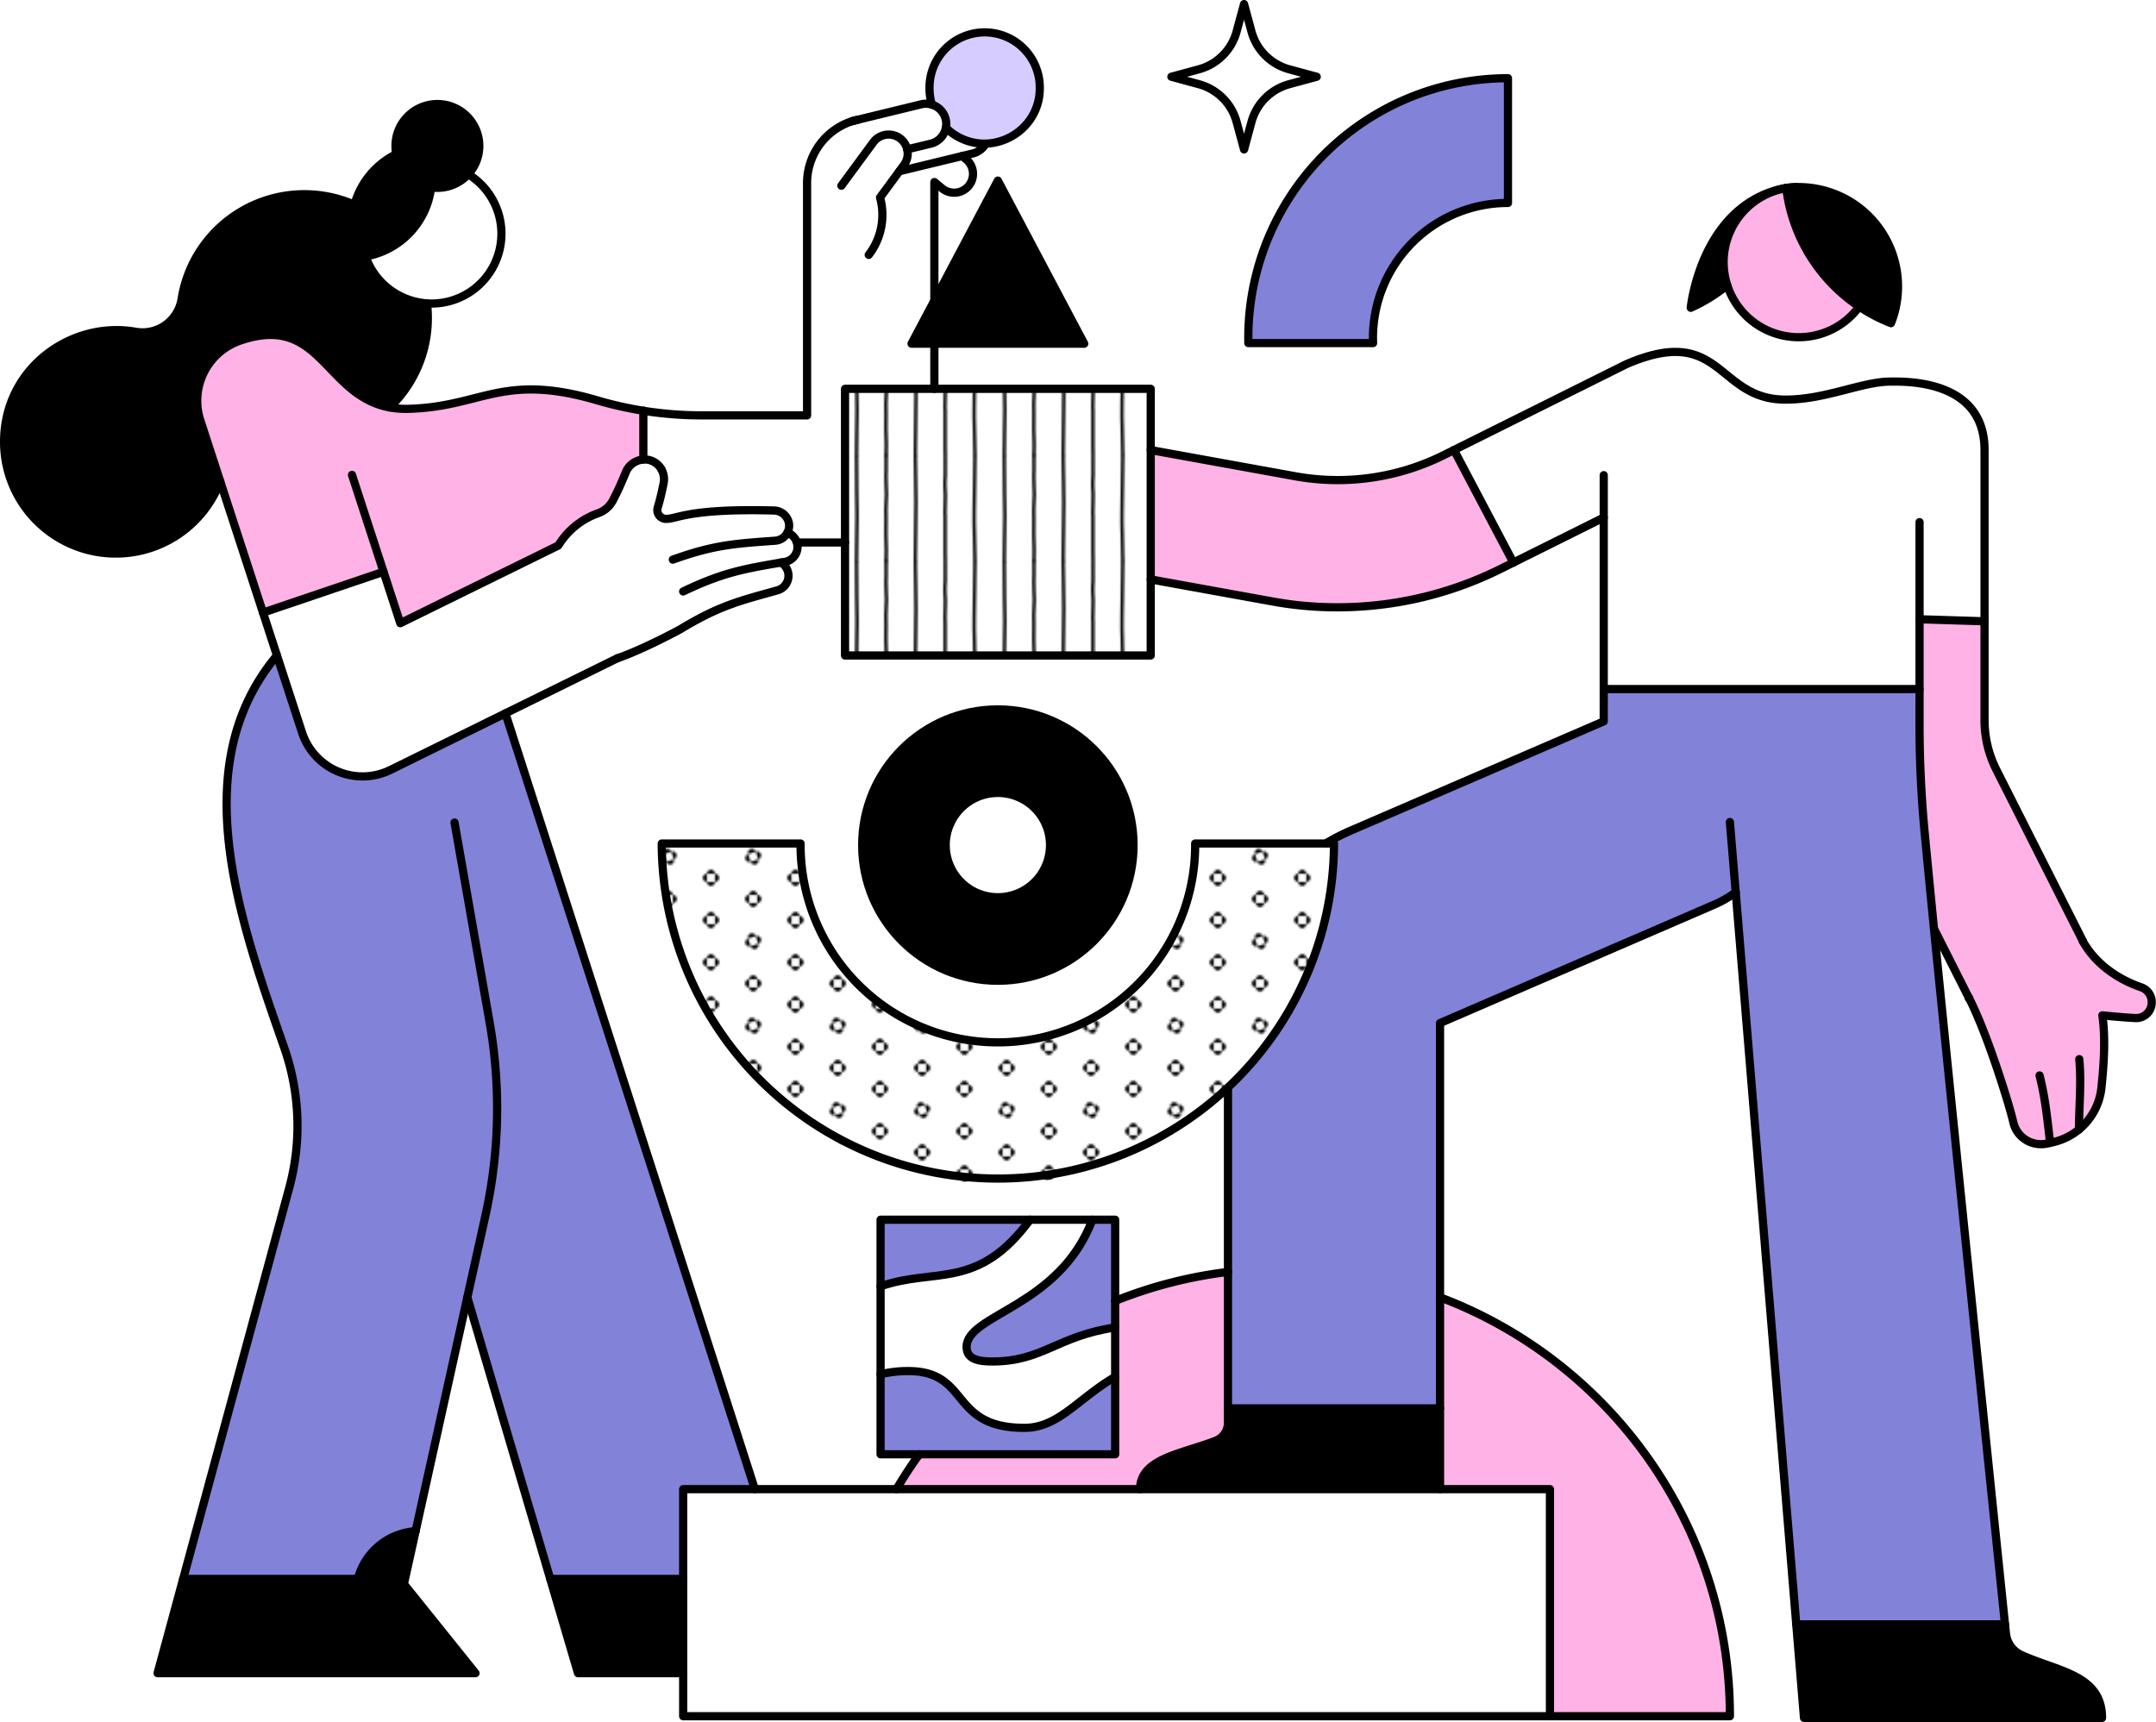 <svg xmlns="http://www.w3.org/2000/svg" xmlns:xlink="http://www.w3.org/1999/xlink" viewBox="0 0 1051.59 840.01"><defs><style>.cls-1,.cls-2,.cls-9{fill:none;}.cls-2,.cls-9{stroke:#000;stroke-linecap:round;stroke-linejoin:round;}.cls-2{stroke-width:1.5px;}.cls-3{fill:#ffb2e5;}.cls-4{fill:#8282d9;}.cls-5{fill:#fff;}.cls-6{fill:url(#New_Pattern_2);}.cls-7{fill:url(#New_Pattern);}.cls-8{fill:#d7ccff;}.cls-9{stroke-width:4px;}</style><pattern id="New_Pattern_2" data-name="New Pattern 2" width="40" height="40" patternTransform="translate(-24.02 -14.68) scale(1.03)" patternUnits="userSpaceOnUse" viewBox="0 0 40 40"><rect class="cls-1" width="40" height="40"/><path d="M36.18,30a1.9,1.9,0,0,0,1.91,1.91V28.09A1.9,1.9,0,0,0,36.18,30Z"/><path d="M40,33.82a1.9,1.9,0,0,0,1.91-1.91H38.09A1.9,1.9,0,0,0,40,33.82Z"/><path d="M40,26.18a1.9,1.9,0,0,0-1.91,1.91h3.82A1.9,1.9,0,0,0,40,26.18Z"/><path d="M16.18,40a1.9,1.9,0,0,0,1.91,1.91V38.09A1.9,1.9,0,0,0,16.18,40Z"/><path d="M21.91,38.09v3.82a1.91,1.91,0,0,0,0-3.82Z"/><path d="M20,36.18a1.9,1.9,0,0,0-1.91,1.91h3.82A1.9,1.9,0,0,0,20,36.18Z"/><path d="M1.91,28.09v3.82a1.91,1.91,0,0,0,0-3.82Z"/><path d="M36.18,10a1.9,1.9,0,0,0,1.91,1.91V8.09A1.9,1.9,0,0,0,36.18,10Z"/><path d="M40,13.82a1.9,1.9,0,0,0,1.91-1.91H38.09A1.9,1.9,0,0,0,40,13.82Z"/><path d="M40,6.18a1.9,1.9,0,0,0-1.91,1.91h3.82A1.9,1.9,0,0,0,40,6.18Z"/><path d="M18.79,16.37a1.92,1.92,0,0,0-1.21,2.42l3.63-1.21A1.92,1.92,0,0,0,18.79,16.37Z"/><path d="M22.42,21.21l-3.63,1.21a1.91,1.91,0,0,0,3.63-1.21Z"/><path d="M16.37,21.21a1.92,1.92,0,0,0,2.42,1.21l-1.21-3.63A1.92,1.92,0,0,0,16.37,21.21Z"/><path d="M23.63,18.79a1.92,1.92,0,0,0-2.42-1.21l1.21,3.63A1.92,1.92,0,0,0,23.63,18.79Z"/><path d="M1.91,8.09v3.82a1.91,1.91,0,0,0,0-3.82Z"/><path d="M20,3.82a1.9,1.9,0,0,0,1.91-1.91H18.09A1.9,1.9,0,0,0,20,3.82Z"/><path d="M0,33.82a1.9,1.9,0,0,0,1.91-1.91H-1.91A1.9,1.9,0,0,0,0,33.82Z"/><path d="M0,26.18a1.9,1.9,0,0,0-1.91,1.91H1.91A1.9,1.9,0,0,0,0,26.18Z"/><path d="M0,13.82a1.9,1.9,0,0,0,1.91-1.91H-1.91A1.9,1.9,0,0,0,0,13.82Z"/><path d="M0,6.18A1.9,1.9,0,0,0-1.91,8.09H1.91A1.9,1.9,0,0,0,0,6.18Z"/><path d="M16.18,0a1.9,1.9,0,0,0,1.91,1.91V-1.91A1.9,1.9,0,0,0,16.18,0Z"/><path d="M21.91-1.91V1.91A1.9,1.9,0,0,0,23.82,0,1.9,1.9,0,0,0,21.91-1.91Z"/></pattern><pattern id="New_Pattern" data-name="New Pattern" width="70" height="50" patternTransform="translate(-24.02 -35.37) scale(1.03)" patternUnits="userSpaceOnUse" viewBox="0 0 70 50"><rect class="cls-1" width="70" height="50"/><path class="cls-2" d="M8.89,100c-.05-7.08.29-14.17.29-21.25,0-4.32-.37-17.48-.29-28.09"/><path class="cls-2" d="M22.94,99.84c0-1.65.09-3.31.09-5,0-2.48-.21-5-.21-7.45s0-3.83.05-7.28c0-1.44-.06-2.9-.06-4.35,0-3.1.31-4.62.31-7.37,0-1.4-.27-4.94-.27-8.33q0-1.61.09-3.21V50.11"/><path class="cls-2" d="M36.74,99.84c0-9.46.33-18.09.33-27.56,0-3.7-.15-7.46-.15-11.2,0-3.35-.1-7.29-.18-10.75"/><path class="cls-2" d="M50.93,99.75c0-1.24-.07-2.75-.07-4,0-1.92,0-3.86,0-5.79,0-3.87,0-7.66,0-11.51a8.42,8.42,0,0,1-.08-1.22c0-.32.18-6.68.18-8,0-2.2-.21-3.25-.21-5.64,0-1.3.06-2.65.17-3.86,0-2.89,0-5.89,0-9.05"/><path class="cls-2" d="M65,99.71c0-8.34-.55-15.73-.36-24.06.18-8.13.16-17.71.36-25.19"/><path class="cls-2" d="M8.89,50c-.05-7.08.29-14.17.29-21.25,0-4.32-.37-17.48-.29-28.09"/><path class="cls-2" d="M22.94,49.84c0-1.65.09-3.31.09-5,0-2.48-.21-5-.21-7.45s0-3.83.05-7.28c0-1.44-.06-2.9-.06-4.35,0-3.1.31-4.62.31-7.37,0-1.4-.27-4.94-.27-8.33q0-1.6.09-3.21V.11"/><path class="cls-2" d="M36.74,49.84c0-9.46.33-18.09.33-27.56,0-3.7-.15-7.46-.15-11.2,0-3.35-.1-7.29-.18-10.75"/><path class="cls-2" d="M50.93,49.75c0-1.24-.07-2.75-.07-4,0-1.92,0-3.86,0-5.79,0-3.87,0-7.66,0-11.51a8.42,8.42,0,0,1-.08-1.22c0-.32.18-6.68.18-8,0-2.2-.21-3.25-.21-5.64,0-1.3.06-2.65.17-3.86,0-2.89,0-5.89,0-9"/><path class="cls-2" d="M65,49.71c0-8.34-.55-15.73-.36-24.06.18-8.13.16-17.71.36-25.19"/><path class="cls-2" d="M8.89,0c-.05-7.08.29-14.17.29-21.25,0-4.32-.37-17.48-.29-28.09"/><path class="cls-2" d="M22.94-.16c0-1.65.09-3.31.09-5,0-2.48-.21-5-.21-7.45s0-3.83.05-7.28c0-1.44-.06-2.9-.06-4.35,0-3.1.31-4.62.31-7.37,0-1.4-.27-4.94-.27-8.33q0-1.61.09-3.21v-6.71"/><path class="cls-2" d="M36.74-.16c0-9.46.33-18.09.33-27.56,0-3.7-.15-7.46-.15-11.2,0-3.35-.1-7.29-.18-10.75"/><path class="cls-2" d="M50.93-.25c0-1.24-.07-2.75-.07-4,0-1.92,0-3.86,0-5.79,0-3.87,0-7.66,0-11.51a8.42,8.42,0,0,1-.08-1.22c0-.32.18-6.68.18-8,0-2.2-.21-3.25-.21-5.64,0-1.3.06-2.65.17-3.86,0-2.89,0-5.89,0-9.05"/><path class="cls-2" d="M65-.29c0-8.34-.55-15.73-.36-24.06.18-8.13.16-17.71.36-25.19"/></pattern></defs><g id="Layer_2" data-name="Layer 2"><g id="illustrations"><path class="cls-3" d="M1014,551a30.86,30.86,0,0,1-14.08,6.51c-8.48,2.52-16.24-2.42-18-10-1.88-8.37-12.46-42.58-21.39-60.2l-.22-.4v0h0l0-.05c-.47-.93-3.26-6.47-17.05-33.76h0c-1.77-18-3.31-33.86-4.54-46.83q-2.5-26.35-2.5-52.82V302.08l31.65,1v48.26a53.68,53.68,0,0,0,5.74,24.11l42.25,83.66c7.69,13.66,21,20,28.61,22.55a7.58,7.58,0,0,1,5,7.79c0,.07,0,.12,0,.18a7.56,7.56,0,0,1-7.9,7c-5.38-.27-11.51-.84-16.14-1.32,1.54,11,.79,23.24-.43,35.13A30.61,30.61,0,0,1,1014,551Z"/><path d="M1025.27,838H879.9l-3.77-45.64H977.94l.47,4.52a13,13,0,0,0,7.7,10.52C1004.32,815.52,1025.27,817.14,1025.27,838Z"/><path class="cls-4" d="M846.59,435.24a51.93,51.93,0,0,1-10.5,6.07L702.38,499.06V687H598.94V531.75a163.43,163.43,0,0,0,51.72-119.51v-.77h-4a99.56,99.56,0,0,1,12-6.2l123.6-53.38V336.13h154v17.26q0,26.46,2.5,52.82c1.23,13,2.77,28.84,4.54,46.83h0c9.19,93.08,24.63,242.68,34.64,339.32H876.13Z"/><path class="cls-5" d="M960.38,486.86h0l0,0Z"/><path class="cls-5" d="M960.38,486.86l0,0a0,0,0,0,0,0,0Z"/><path d="M925.76,139.69a48.48,48.48,0,0,1-3.43,18,81.35,81.35,0,0,1-51.08-65.89,36.59,36.59,0,0,1,5.06-.49h1A48.43,48.43,0,0,1,925.76,139.69Z"/><path class="cls-3" d="M906.83,149.56a36.62,36.62,0,1,1-35.58-57.8A81.2,81.2,0,0,0,906.83,149.56Z"/><path class="cls-5" d="M871.24,91.64a49.77,49.77,0,0,1,5.07-.37,36.59,36.59,0,0,0-5.06.49S871.24,91.68,871.24,91.64Z"/><path d="M871.25,91.76a36.64,36.64,0,0,0-28.77,47.38h0a78.84,78.84,0,0,1-17.81,11s5-50.78,46.58-58.51C871.24,91.68,871.25,91.72,871.25,91.76Z"/><path class="cls-3" d="M843.76,837.19H756V726.42H702.38V632.84C785,664,843.75,743.7,843.76,837.19Z"/><path class="cls-5" d="M782.25,252.46l-44.12,22-29-54.91,84.06-41.86c46.84-20.19,43.79,17.28,77.6,17.28H871c19.48,0,37.26-8.79,51.07-8.79,6.86,0,45.89-1.3,45.89,33.38v83.55l-31.65-1v34.05h-154Z"/><rect class="cls-5" x="333.22" y="726.42" width="422.77" height="110.77"/><path class="cls-4" d="M735.51,38.16V99a65.85,65.85,0,0,0-65.85,65.84c0,.86,0,1.71.05,2.56H608.87c0-.85,0-1.7,0-2.56A126.63,126.63,0,0,1,735.51,38.16Z"/><path d="M702.38,687v39.41H556.08c0-15.08,20.71-17.25,36.94-23.65a9.39,9.39,0,0,0,5.92-8.73v-7Z"/><path class="cls-5" d="M650.66,411.47v.77a163.95,163.95,0,1,1-327.89,0v-.77h67.71v.77a96.23,96.23,0,0,0,192.46,0v-.77Z"/><polygon class="cls-5" points="561.27 282.64 561.27 319.75 412.16 319.75 412.16 189.67 561.27 189.67 561.27 282.64"/><path class="cls-6" d="M650.66,411.47v.77a163.95,163.95,0,1,1-327.89,0v-.77h67.71v.77a96.23,96.23,0,0,0,192.46,0v-.77Z"/><path class="cls-5" d="M642.23,37.44l-13.41,3.64a26.17,26.17,0,0,0-18.41,18.43l-3.62,13.38-3.63-13.38a26.14,26.14,0,0,0-18.41-18.43l-13.4-3.64,13.4-3.63a26.16,26.16,0,0,0,18.41-18.43L606.79,2l3.62,13.38a26.19,26.19,0,0,0,18.41,18.43Z"/><path class="cls-3" d="M731.57,277.69a178.5,178.5,0,0,1-79.32,18.56,176.35,176.35,0,0,1-31.34-2.8l-59.64-10.81V219.55L632,232.37a116,116,0,0,0,71.93-10.23l5.26-2.63,29,54.91h0Z"/><path class="cls-3" d="M598.94,692.1V694a9.39,9.39,0,0,1-5.92,8.73c-16.23,6.4-36.94,8.57-36.94,23.65H437.25q5.17-8.77,11.12-17h95.55V634.6a217.27,217.27,0,0,1,55-14.13Z"/><polygon class="cls-7" points="561.27 282.64 561.27 319.75 412.16 319.75 412.16 189.67 561.27 189.67 561.27 282.64"/><path class="cls-4" d="M543.92,671.63v37.79H429.5v-39a56.51,56.51,0,0,1,13.38-1.56c30.61,0,19.83,27.7,56.76,27.7C516.29,696.52,525.59,682.34,543.92,671.63Z"/><path class="cls-5" d="M543.92,647.55v24.08c-18.33,10.71-27.63,24.89-44.28,24.89-36.93,0-26.15-27.7-56.76-27.7a56.51,56.51,0,0,0-13.38,1.56V627.49c26.37-9.3,47.37,2.21,72.9-32.5h30.41c-16.09,42.67-61.35,46.08-61.35,62.06,0,6.3,6.34,7.08,12.64,7.08C508.54,664.13,515.66,651.7,543.92,647.55Z"/><path class="cls-4" d="M543.92,634.6v12.95c-28.26,4.15-35.38,16.58-59.82,16.58-6.3,0-12.64-.78-12.64-7.08,0-16,45.26-19.39,61.35-62.06h11.11Z"/><path d="M486.71,346.06a66.18,66.18,0,1,1-66.17,66.18A66.18,66.18,0,0,1,486.71,346.06Zm25.44,66.18a25.44,25.44,0,1,0-25.44,25.44A25.43,25.43,0,0,0,512.15,412.24Z"/><polygon points="486.71 88.09 528.83 167.66 444.6 167.66 455.74 146.62 455.74 146.61 486.71 88.09"/><path class="cls-5" d="M486.71,386.81a25.44,25.44,0,1,1-25.44,25.43A25.43,25.43,0,0,1,486.71,386.81Z"/><path class="cls-4" d="M429.5,595h72.9c-25.53,34.71-46.53,23.2-72.9,32.5Z"/><path class="cls-8" d="M480.27,16.3a26.88,26.88,0,0,1,26.88,26.89c0,14.68-11.77,26.29-26.37,26.88h-.51a26.79,26.79,0,0,1-18.9-7.77,9.63,9.63,0,0,0-.12-4.13,9.81,9.81,0,0,0-6.7-7.1h0a27.36,27.36,0,0,1-1.17-7.88A26.89,26.89,0,0,1,480.27,16.3Z"/><path class="cls-5" d="M440.91,80.47a9.3,9.3,0,0,0,1.57-7.61L454,70.08a9.89,9.89,0,0,0,7.38-7.77,26.79,26.79,0,0,0,18.9,7.77h.51a9.86,9.86,0,0,1-6.31,4.79l-35.81,8.67Z"/><path class="cls-5" d="M317.9,224.81a8.9,8.9,0,0,0-4.11-.64V200.31a179.26,179.26,0,0,0,28.35,2.26h51.53V89.44a31.73,31.73,0,0,1,22.12-30.37l.72-.2,32.85-8a9.89,9.89,0,0,1,11.89,7.27,9.63,9.63,0,0,1,.12,4.13A9.89,9.89,0,0,1,454,70.08l-11.51,2.78a9.3,9.3,0,0,1-1.57,7.61l-2.25,3.06,30.62-7.42,2.14,1.75a9.2,9.2,0,0,1-11.6,14.27l-4.08-3.33v57.82l-11.14,21h11.14v22H412.16v75H388.68a7.34,7.34,0,0,0-4.63-4.81,7.52,7.52,0,0,0,.85-3.41,7,7,0,0,0-.16-1.52,7.57,7.57,0,0,0-7.25-5.91c-41.92-1.11-47.16,4.19-52.69,4.09a4.29,4.29,0,0,1-4-5.51c1.08-3.69,1.71-6.18,2.89-11.93a9.67,9.67,0,0,0-5.82-10.83Z"/><path class="cls-5" d="M418.42,58.4l-1.74.42Q417.54,58.58,418.42,58.4Z"/><path class="cls-5" d="M416.51,58.87l-.72.2C416,59,416.26,58.93,416.51,58.87Z"/><path class="cls-4" d="M227.94,632.83l-25.25,114.1a31.18,31.18,0,0,0-28.14,23.29H89.32l51.74-190.71a115.63,115.63,0,0,0-2.38-68.27c-21.44-61.57-49-137.2-3.6-191.49l12.24,37.55a31.05,31.05,0,0,0,43.21,18.24l56-27.56L368.18,726.42h-35v43.8H268.39Z"/><polygon points="333.23 770.22 333.23 816.18 281.92 816.18 268.39 770.22 333.23 770.22"/><path class="cls-5" d="M313.79,224.17a8.9,8.9,0,0,1,4.11.64,9.67,9.67,0,0,1,5.82,10.83c-1.18,5.75-1.81,8.24-2.89,11.93a4.29,4.29,0,0,0,4,5.51c5.53.1,10.77-5.2,52.69-4.09a7.57,7.57,0,0,1,7.25,5.91,7,7,0,0,1,.16,1.52,7.52,7.52,0,0,1-.85,3.41,7.39,7.39,0,0,1-1.18,14.25l-2,.33A7.49,7.49,0,0,1,384,278a7.11,7.11,0,0,1,.47,1.59,7.38,7.38,0,0,1-5.29,8.38l-6,1.68C357.36,294,348,297.17,331.75,307c0,0-17.48,9.56-30.6,14.11h0L190.53,375.54a31,31,0,0,1-43.21-18.24l-19-58.46,58.79-19.92L195.24,304l77.09-37.93a37.27,37.27,0,0,1,19.46-15.76,13,13,0,0,0,7.17-6.27c2-3.78,3.58-7.27,5.11-10.92.4-.92.79-1.86,1.18-2.83A10,10,0,0,1,313.79,224.17Z"/><path class="cls-3" d="M187.06,278.92l-58.79,19.92L97.72,205.06A31,31,0,0,1,117.63,166c39-13.11,40.8,27,72.47,32.76a43.67,43.67,0,0,0,9.24.67c36-1,45.61-17.76,92-4.13a177.77,177.77,0,0,0,22.43,5.06v23.86a10,10,0,0,0-8.54,6.15c-.39,1-.78,1.91-1.18,2.83-1.53,3.65-3.13,7.14-5.11,10.92a13,13,0,0,1-7.17,6.27,37.27,37.27,0,0,0-19.46,15.76L195.24,304Z"/><path d="M197,772.72l34.93,43.46H76.86l12.46-46h85.23a31.18,31.18,0,0,1,28.14-23.29Z"/><path class="cls-5" d="M228.41,85a34.08,34.08,0,0,1-17.91,63.07c-.74,0-1.49,0-2.22-.08a34.31,34.31,0,0,1-30-22.9,38.89,38.89,0,0,0,32-33.69,19.25,19.25,0,0,0,3.06.23A20.32,20.32,0,0,0,228.4,85Z"/><path d="M213.34,50.76a20.44,20.44,0,0,1,0,40.88,19.25,19.25,0,0,1-3.06-.23,38.89,38.89,0,0,1-32,33.69,34.07,34.07,0,0,0,30,22.9h0c.11,1,.19,1.9.26,2.86a60.39,60.39,0,0,1-18.44,47.84c-31.67-5.77-33.43-45.87-72.47-32.76a31,31,0,0,0-19.91,39.11l9.71,29.78A54.48,54.48,0,0,1,2,215.52c0-36,32.91-59.21,64.15-53.69a19.33,19.33,0,0,0,22.46-16.15,60.61,60.61,0,0,1,84.26-45.81,39.12,39.12,0,0,1,20.41-24.68,21,21,0,0,1-.38-4A20.43,20.43,0,0,1,213.34,50.76Z"/><path class="cls-9" d="M756,837.19h87.77C843.75,743.7,785,664,702.38,632.84"/><path class="cls-9" d="M598.94,620.47a217.27,217.27,0,0,0-55,14.13"/><path class="cls-9" d="M448.37,709.42q-5.94,8.22-11.12,17"/><path class="cls-9" d="M606.79,2l-3.63,13.38a26.16,26.16,0,0,1-18.41,18.43l-13.4,3.63,13.4,3.64a26.14,26.14,0,0,1,18.41,18.43l3.63,13.38,3.62-13.38a26.17,26.17,0,0,1,18.41-18.43l13.41-3.64-13.41-3.63a26.19,26.19,0,0,1-18.41-18.43Z"/><path class="cls-9" d="M738.13,274.43l-6.56,3.26a178.5,178.5,0,0,1-79.32,18.56,176.35,176.35,0,0,1-31.34-2.8l-59.64-10.81"/><line class="cls-9" x1="782.25" y1="252.46" x2="738.13" y2="274.42"/><path class="cls-9" d="M384.05,259.83a7.39,7.39,0,0,1-1.18,14.25l-6.12,1.05c-16.35,2.85-26.06,5.06-43.53,13.39"/><path class="cls-9" d="M322.59,228.89a9.6,9.6,0,0,0-4.69-4.08,9,9,0,0,0-4.11-.64,10,10,0,0,0-8.54,6.15c-.39,1-.78,1.91-1.18,2.83-1.53,3.65-3.13,7.14-5.11,10.92a13,13,0,0,1-7.17,6.27,37.27,37.27,0,0,0-19.46,15.76L195.24,304l-23.56-72.35"/><path class="cls-9" d="M328.17,273c17.6-6.33,27.42-7.56,43.68-8.78h0l6.2-.45a7.36,7.36,0,0,0,6-3.9h0a7.52,7.52,0,0,0,.85-3.41,7,7,0,0,0-.16-1.52,7.57,7.57,0,0,0-7.25-5.91c-41.92-1.11-47.16,4.19-52.69,4.09a4.29,4.29,0,0,1-4-5.51c1.08-3.69,1.71-6.18,2.89-11.93a9.62,9.62,0,0,0-1.13-6.75"/><path class="cls-9" d="M416.68,58.82q.85-.24,1.74-.42"/><path class="cls-9" d="M301.15,321.09l0,0L190.53,375.54a31,31,0,0,1-43.21-18.24L97.72,205.06A31,31,0,0,1,117.63,166c39-13.11,40.81,26.92,72.47,32.76a44.34,44.34,0,0,0,9.24.67c36-1,45.61-17.76,92-4.13a178.16,178.16,0,0,0,22.43,5.06,179.26,179.26,0,0,0,28.35,2.26h51.53V89.44a31.73,31.73,0,0,1,22.12-30.37l.72-.2"/><path class="cls-9" d="M380.88,274.41A7.49,7.49,0,0,1,384,278a7.11,7.11,0,0,1,.47,1.59,7.38,7.38,0,0,1-5.29,8.38l-6,1.68C357.36,294,348,297.17,331.75,307c0,0-17.48,9.56-30.6,14.11h0"/><path class="cls-9" d="M135.08,319.75c-45.44,54.29-17.84,129.92,3.6,191.49a115.63,115.63,0,0,1,2.38,68.27L76.86,816.18H231.92L197,772.72,236.76,593a242.22,242.22,0,0,0,2.07-94.19L221.7,401.24"/><line class="cls-9" x1="246.52" y1="347.98" x2="368.18" y2="726.42"/><polyline class="cls-9" points="227.94 632.83 281.92 816.18 333.23 816.18"/><rect class="cls-9" x="333.22" y="726.42" width="422.77" height="110.77"/><line class="cls-9" x1="128.27" y1="298.84" x2="187.06" y2="278.92"/><path class="cls-9" d="M202.69,746.93a31.18,31.18,0,0,0-28.14,23.29H89.32"/><line class="cls-9" x1="268.39" y1="770.22" x2="333.22" y2="770.22"/><path class="cls-9" d="M228.41,85a34.08,34.08,0,0,1-17.91,63.07c-.74,0-1.49,0-2.22-.08a34.31,34.31,0,0,1-30-22.9,38.89,38.89,0,0,0,32-33.69,19.25,19.25,0,0,0,3.06.23A20.44,20.44,0,1,0,192.9,71.2a21,21,0,0,0,.38,4,39.12,39.12,0,0,0-20.41,24.68,60.61,60.61,0,0,0-84.26,45.81,19.33,19.33,0,0,1-22.46,16.15C34.91,156.31,2,179.49,2,215.52a54.48,54.48,0,0,0,105.43,19.32"/><path class="cls-9" d="M190.09,198.72h0a60.39,60.39,0,0,0,18.44-47.84c-.07-1-.15-1.91-.26-2.86"/><polygon class="cls-9" points="561.27 282.64 561.27 319.75 412.16 319.75 412.16 189.67 561.27 189.67 561.27 282.64"/><path class="cls-9" d="M415.39,59.2l.4-.13c.24-.08.47-.14.72-.2l32.85-8a9.89,9.89,0,0,1,11.89,7.27,9.63,9.63,0,0,1,.12,4.13A9.87,9.87,0,0,1,454,70.08l-11.51,2.78"/><line class="cls-9" x1="388.68" y1="264.64" x2="412.16" y2="264.64"/><line class="cls-9" x1="455.74" y1="189.67" x2="455.74" y2="167.66"/><path class="cls-9" d="M455.74,146.61V88.8l4.08,3.33a9.2,9.2,0,0,0,11.6-14.27l-2.14-1.75"/><path class="cls-9" d="M480.78,70.07a9.86,9.86,0,0,1-6.31,4.79l-35.81,8.67"/><path class="cls-9" d="M461.37,62.31a26.79,26.79,0,0,0,18.9,7.77h.51c14.6-.59,26.37-12.2,26.37-26.88a26.89,26.89,0,1,0-53.77,0,27.36,27.36,0,0,0,1.17,7.88"/><path class="cls-9" d="M410.38,90.59l15.55-21.14a9.3,9.3,0,1,1,15,11L429.24,96.33a32,32,0,0,1-5.51,28"/><polygon class="cls-9" points="455.74 167.66 444.6 167.66 455.74 146.62 455.74 146.61 486.71 88.09 528.83 167.66 455.74 167.66"/><circle class="cls-9" cx="486.71" cy="412.24" r="66.18"/><path class="cls-9" d="M512.15,412.24a25.44,25.44,0,1,0-25.44,25.44A25.43,25.43,0,0,0,512.15,412.24Z"/><path class="cls-9" d="M646.62,411.47H582.94v.77a96.23,96.23,0,0,1-192.46,0v-.77H322.77v.77a163.95,163.95,0,0,0,327.89,0v-.77Z"/><polygon class="cls-9" points="543.92 671.63 543.92 709.42 429.5 709.42 429.5 594.99 543.92 594.99 543.92 671.63"/><path class="cls-9" d="M846.59,435.24a51.93,51.93,0,0,1-10.5,6.07L702.38,499.06V726.42"/><path class="cls-9" d="M646.62,411.47a99.56,99.56,0,0,1,12-6.2l123.6-53.38V231.8"/><path class="cls-9" d="M561.27,219.55,632,232.37a116,116,0,0,0,71.93-10.23l89.32-44.49c46.84-20.19,43.79,17.28,77.6,17.28H871c19.48,0,37.26-8.79,51.07-8.79,6.86,0,45.89-1.3,45.89,33.38V351.33a53.68,53.68,0,0,0,5.74,24.11l42.25,83.66"/><path class="cls-9" d="M960.35,486.81c-.47-.93-3.26-6.47-17.05-33.76"/><path class="cls-9" d="M960.38,486.86l0,0Z"/><path class="cls-9" d="M960.39,486.89v0l0,.06Z"/><path class="cls-9" d="M1000,557.48c-8.48,2.52-16.24-2.42-18-10-1.88-8.37-12.46-42.58-21.39-60.2l-.22-.4v0h0l0-.05a0,0,0,0,1,0,0l0,0"/><path class="cls-9" d="M1014.17,516.67c1.09,11.88-.12,22.45-.14,34.3a30.86,30.86,0,0,1-14.08,6.51c-.74-6-1.25-11.13-2-16.32a150.88,150.88,0,0,0-3.15-16.55"/><path class="cls-9" d="M1014,551a30.61,30.61,0,0,0,11-20.57c1.22-11.89,2-24.09.43-35.13,4.63.48,10.76,1.05,16.14,1.32a7.56,7.56,0,0,0,7.9-7c0-.06,0-.11,0-.18a7.58,7.58,0,0,0-5-7.79c-7.58-2.59-20.92-8.89-28.61-22.55"/><polyline class="cls-9" points="709.17 219.51 738.13 274.42 738.13 274.43"/><line class="cls-9" x1="936.26" y1="302.08" x2="967.91" y2="303.07"/><line class="cls-9" x1="782.25" y1="336.13" x2="936.26" y2="336.13"/><path class="cls-9" d="M876.31,91.27a38.2,38.2,0,0,0-5.06.49,36.62,36.62,0,1,0,35.58,57.8"/><path class="cls-9" d="M906.83,149.56a80.93,80.93,0,0,0,15.5,8.09,48.48,48.48,0,0,0-45-66.39h-1a49.77,49.77,0,0,0-5.07.37s0,.08,0,.12A81.18,81.18,0,0,0,906.83,149.56Z"/><path class="cls-9" d="M842.47,139.14a78.84,78.84,0,0,1-17.81,11s5-50.78,46.58-58.51"/><path class="cls-9" d="M608.87,167.36h60.84c0-.85-.05-1.7-.05-2.56A65.85,65.85,0,0,1,735.51,99V38.16A126.63,126.63,0,0,0,608.86,164.8C608.86,165.66,608.86,166.51,608.87,167.36Z"/><path class="cls-9" d="M556.08,726.42c0-15.08,20.71-17.25,36.94-23.65a9.39,9.39,0,0,0,5.92-8.73V531.77"/><path class="cls-9" d="M843.76,401,879.9,838h145.37c0-20.87-20.95-22.49-39.16-30.6a13,13,0,0,1-7.7-10.52c-.16-1.49-25.92-250.76-35.11-343.84h0c-1.77-18-3.31-33.86-4.54-46.83q-2.5-26.35-2.5-52.82V254.71"/><line class="cls-9" x1="876.13" y1="792.37" x2="977.94" y2="792.37"/><line class="cls-9" x1="598.94" y1="687.01" x2="702.38" y2="687.01"/><line class="cls-9" x1="313.79" y1="224.16" x2="313.79" y2="200.31"/><path class="cls-9" d="M429.5,627.49c26.37-9.3,47.37,2.21,72.9-32.5"/><path class="cls-9" d="M429.5,670.38a56.51,56.51,0,0,1,13.38-1.56c30.61,0,19.83,27.7,56.76,27.7,16.65,0,26-14.18,44.28-24.89"/><path class="cls-9" d="M532.81,595c-16.09,42.67-61.35,46.08-61.35,62.06,0,6.3,6.34,7.08,12.64,7.08,24.44,0,31.56-12.43,59.82-16.58"/></g></g></svg>